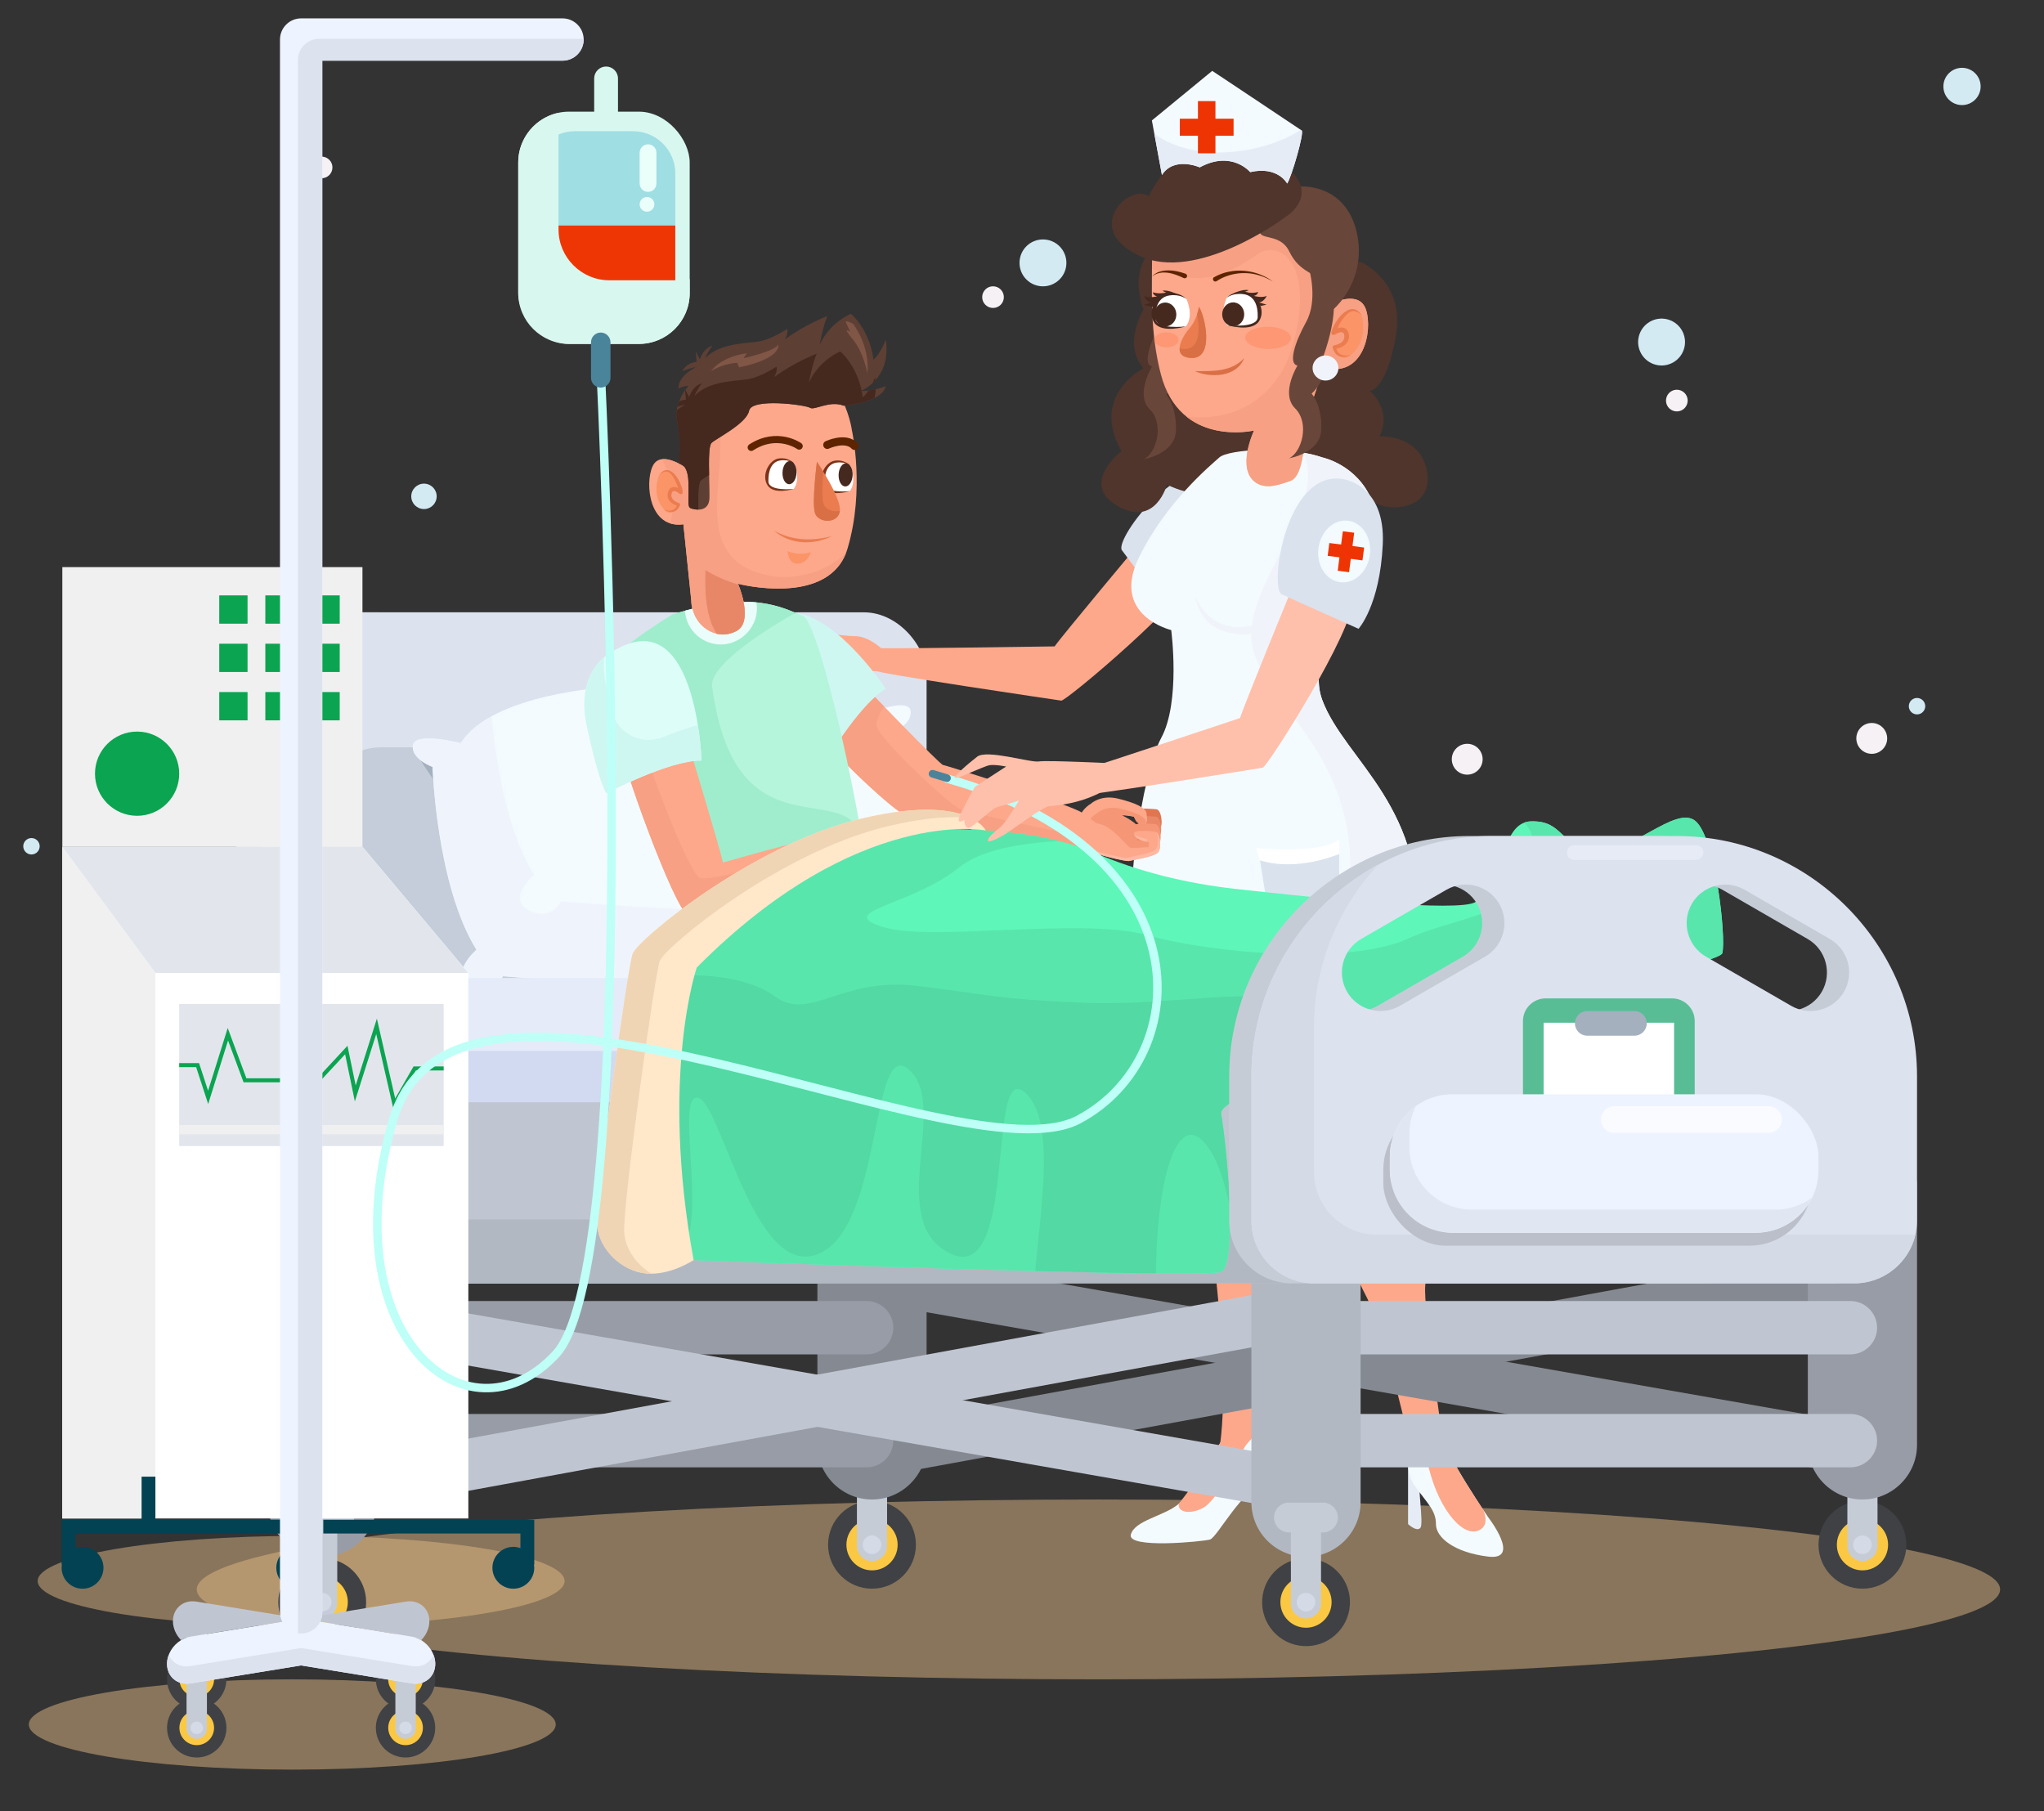 <?xml version="1.0" encoding="UTF-8"?>
<svg xmlns="http://www.w3.org/2000/svg" viewBox="0 0 632 560">
  <rect x="0" y="0" width="632" height="560" fill="#333333" stroke="none"/>
  <defs>
    <style>
      .cls-1 {
        fill: #e88768;
      }

      .cls-2 {
        fill: #f0f4fa;
      }

      .cls-3 {
        fill: #69463a;
      }

      .cls-4 {
        fill: #9fdee3;
      }

      .cls-5 {
        fill: #3f4145;
      }

      .cls-6 {
        fill: #989ca6;
      }

      .cls-7 {
        fill: #f59776;
      }

      .cls-8 {
        fill: #fda88b;
      }

      .cls-9 {
        fill: #858991;
      }

      .cls-10 {
        fill: #dce2ee;
      }

      .cls-11 {
        fill: #b5f5db;
      }

      .cls-12 {
        fill: #fac843;
      }

      .cls-13, .cls-14 {
        fill: #d8f7ef;
      }

      .cls-15 {
        fill: #b2b8c2;
      }

      .cls-16 {
        stroke-width: 2.2px;
      }

      .cls-16, .cls-17, .cls-18 {
        fill: none;
        stroke-linecap: round;
        stroke-miterlimit: 10;
      }

      .cls-16, .cls-18 {
        stroke: #5e2400;
      }

      .cls-19 {
        fill: #f5f1f5;
      }

      .cls-20 {
        fill: #e5ebf9;
      }

      .cls-21 {
        fill: #ebf0fa;
      }

      .cls-22 {
        fill: #edf3ff;
      }

      .cls-23 {
        fill: #fff;
      }

      .cls-24 {
        fill: #f0f0f0;
      }

      .cls-25 {
        fill: #9fedcd;
      }

      .cls-26 {
        fill: #d4dae6;
      }

      .cls-27 {
        fill: #ffc0ab;
      }

      .cls-17 {
        stroke: #befff7;
        stroke-width: 2.62px;
      }

      .cls-28 {
        fill: #805647;
      }

      .cls-29 {
        fill: #7b331a;
      }

      .cls-30 {
        fill: #e1e7f2;
      }

      .cls-31 {
        fill: #eb7c4f;
      }

      .cls-32 {
        fill: #53d9a3;
      }

      .cls-33 {
        fill: #e2e6ec;
      }

      .cls-34 {
        fill: #5e3f34;
      }

      .cls-35 {
        isolation: isolate;
      }

      .cls-36 {
        fill: #f7a083;
      }

      .cls-37 {
        fill: #d1daf0;
      }

      .cls-38 {
        fill: #ebfdfa;
      }

      .cls-39 {
        fill: #cff7f1;
      }

      .cls-40 {
        opacity: .57;
      }

      .cls-40, .cls-14, .cls-41 {
        mix-blend-mode: multiply;
      }

      .cls-42 {
        fill: #e88866;
      }

      .cls-43 {
        fill: #58bd95;
      }

      .cls-44 {
        fill: #c0c6d1;
      }

      .cls-45 {
        fill: #f4fbff;
      }

      .cls-46 {
        fill: #0ba451;
      }

      .cls-47 {
        fill: #ee3403;
      }

      .cls-48 {
        fill: #e07651;
      }

      .cls-49 {
        fill: #5ef6b9;
      }

      .cls-41 {
        fill: #e3bb86;
        opacity: .49;
      }

      .cls-50 {
        fill: #45281e;
      }

      .cls-51 {
        fill: #fd9774;
      }

      .cls-52 {
        fill: #dae2ed;
      }

      .cls-53 {
        fill: #5e2400;
      }

      .cls-54 {
        fill: #ffb8a1;
      }

      .cls-55 {
        fill: #c6ccd6;
      }

      .cls-56 {
        fill: #ddfdf8;
      }

      .cls-57 {
        fill: #d3eaf3;
      }

      .cls-58 {
        fill: #024253;
      }

      .cls-59 {
        fill: #a4b0be;
      }

      .cls-60 {
        fill: #f0d5b4;
      }

      .cls-61 {
        fill: #ffe8ca;
      }

      .cls-62 {
        fill: #e5ecf6;
      }

      .cls-63 {
        fill: #4f352c;
      }

      .cls-64 {
        fill: #ee3604;
      }

      .cls-65 {
        fill: #d96f45;
      }

      .cls-66 {
        fill: #eafffa;
      }

      .cls-67 {
        fill: #4a849a;
      }

      .cls-68 {
        fill: #bbbfc9;
      }

      .cls-18 {
        stroke-width: 2.5px;
      }

      .cls-69 {
        fill: #58e6ad;
      }

      .cls-70 {
        fill: #fb9467;
      }

      .cls-71 {
        fill: #e6ebf5;
      }

      .cls-72 {
        fill: #fafbff;
      }
    </style>
  </defs>
  <g class="cls-35">
    <g id="Layer_10" data-name="Layer 10">
      <g>
        <circle class="cls-57" cx="322.48" cy="81.28" r="7.25"/>
        <path class="cls-57" d="M135.02,153.47c0,2.17-1.76,3.93-3.93,3.93s-3.93-1.76-3.93-3.93,1.76-3.93,3.93-3.93,3.93,1.76,3.93,3.93Z"/>
        <path class="cls-57" d="M134.18,386.2c0,1.4-1.14,2.54-2.54,2.54s-2.54-1.14-2.54-2.54,1.14-2.54,2.54-2.54,2.54,1.14,2.54,2.54Z"/>
        <path class="cls-57" d="M12.27,261.66c0,1.4-1.14,2.54-2.54,2.54s-2.54-1.14-2.54-2.54,1.14-2.54,2.54-2.54,2.54,1.14,2.54,2.54Z"/>
        <circle class="cls-57" cx="428.25" cy="142.02" r="5.76"/>
        <circle class="cls-19" cx="453.66" cy="234.75" r="4.77"/>
        <path class="cls-19" d="M310.39,91.87c0,1.85-1.5,3.35-3.35,3.35s-3.35-1.5-3.35-3.35,1.5-3.35,3.35-3.35,3.35,1.5,3.35,3.35Z"/>
        <path class="cls-19" d="M102.79,51.77c0,1.85-1.5,3.35-3.35,3.35s-3.35-1.5-3.35-3.35,1.5-3.35,3.35-3.35,3.35,1.5,3.35,3.35Z"/>
        <circle class="cls-57" cx="513.73" cy="105.74" r="7.25" transform="translate(240.56 553.49) rotate(-70.24)"/>
        <path class="cls-57" d="M518.31,306.57c2.04.73,3.1,2.98,2.37,5.02s-2.98,3.1-5.02,2.37-3.1-2.98-2.37-5.02,2.98-3.1,5.02-2.37Z"/>
        <path class="cls-57" d="M593.6,215.96c1.32.47,2.01,1.93,1.53,3.25s-1.93,2.01-3.25,1.53-2.01-1.93-1.53-3.25,1.93-2.01,3.25-1.53Z"/>
        <path class="cls-57" d="M578.63,458.66c1.32.47,2.01,1.93,1.53,3.25s-1.93,2.01-3.25,1.53-2.01-1.93-1.53-3.25,1.93-2.01,3.25-1.53Z"/>
        <circle class="cls-57" cx="606.65" cy="26.73" r="5.76"/>
        <circle class="cls-19" cx="578.74" cy="228.31" r="4.77"/>
        <path class="cls-19" d="M519.61,120.7c1.74.63,2.65,2.54,2.02,4.29s-2.54,2.65-4.29,2.02-2.65-2.54-2.02-4.29,2.54-2.65,4.29-2.02Z"/>
        <path class="cls-19" d="M411.7,302.52c1.74.63,2.65,2.54,2.02,4.29s-2.54,2.65-4.29,2.02-2.65-2.54-2.02-4.29,2.54-2.65,4.29-2.02Z"/>
      </g>
      <g>
        <g>
          <rect class="cls-55" x="73.07" y="189.33" width="205.81" height="207.45" rx="19.35" ry="19.35"/>
          <rect class="cls-10" x="80.69" y="189.33" width="205.81" height="207.45" rx="19.35" ry="19.35"/>
          <rect class="cls-59" x="99.63" y="231.08" width="170" height="110.14" rx="18.13" ry="18.13"/>
          <g class="cls-40">
            <path class="cls-10" d="M205.39,277.53c-48.51,0-88.2-39.69-88.2-88.2h0s-17.15,0-17.15,0c-10.64,0-19.35,8.71-19.35,19.35v168.76c0,10.64,8.71,19.35,19.35,19.35h167.11c10.64,0,19.35-8.71,19.35-19.35v-99.91h-81.11Z"/>
          </g>
          <g>
            <path class="cls-45" d="M188.24,212.46s-36.14,1.97-45.77,17.31c0,0-14.17-3.65-14.8.65-.64,4.3,6.06,6.71,6.06,6.71,0,0,1.19,36.65,13.59,56.53,0,0-8.74,7.5-1.58,10.99,7.16,3.49,9.77-2.8,9.77-2.8,0,0,63.06,5.52,91.64,1.79,28.58-3.72,33.02-5.81,33.02-5.81,0,0,12.98,4.66,12.71-1.5-.27-6.16-8.34-8.66-8.34-8.66,0,0,7.35-46.55-9.96-61.29,0,0,7.09-1.29,7.01-6.25-.08-4.97-13.43.59-13.43.59,0,0-27.86-24.38-79.91-8.25Z"/>
            <g class="cls-40">
              <path class="cls-21" d="M284.53,287.67s.65-4.12,1.1-10.27c-4.85.84-11.5,1.86-20.63,3.05-28.58,3.72-91.64-1.8-91.64-1.8,0,0-2.61,6.29-9.77,2.8-7.16-3.49,1.58-10.99,1.58-10.99-8.92-14.29-12.04-37.26-13.09-49.04-4.05,2.21-7.49,4.95-9.62,8.35,0,0-14.17-3.65-14.8.65-.64,4.3,6.06,6.71,6.06,6.71,0,0,1.19,36.65,13.59,56.53,0,0-8.74,7.5-1.58,10.99,7.16,3.49,9.77-2.8,9.77-2.8,0,0,63.06,5.52,91.64,1.79,28.58-3.72,33.02-5.81,33.02-5.81,0,0,12.98,4.66,12.71-1.5-.27-6.16-8.34-8.66-8.34-8.66Z"/>
            </g>
          </g>
        </g>
        <ellipse class="cls-41" cx="339.63" cy="491.44" rx="278.8" ry="27.8"/>
        <ellipse class="cls-41" cx="90.37" cy="533.2" rx="81.46" ry="13.96"/>
        <ellipse class="cls-41" cx="93.11" cy="488.85" rx="81.46" ry="13.96"/>
        <g>
          <path class="cls-8" d="M353.36,166.7s-25.13,30.04-27.27,33.16c0,0-45.27.7-53.64.56-4.99-.08-3.34,5.73-2.62,6.75.72,1.02,56.89,9.24,58.32,9.46s40.28-32.38,42-40.97-16.78-8.97-16.78-8.97Z"/>
          <path class="cls-52" d="M380.47,147.91s11.13,7.7,1.26,23.8c-9.87,16.1-19.13,19.25-19.13,19.25,0,0-13.07-17.23-15.71-20.83-2.43-3.32,19.3-32.98,33.58-22.21Z"/>
          <path class="cls-8" d="M272.44,200.42s-3.9-3.72-8.1-3.72-13.43-1.85-13.6-.84c-.17,1.01,4.7,4.25,8.06,4.56,3.36.31,4.85,7.79,12,7.07,7.15-.72,1.65-7.07,1.65-7.07Z"/>
        </g>
        <g>
          <g>
            <path class="cls-62" d="M435.37,452.88v18.36s2.68,2.53,3.81,1.16c1.13-1.38-1.13-13.84,0-15.72,1.13-1.88-1.96-5.99-3.81-3.8Z"/>
            <path class="cls-8" d="M388.4,248.44s9.98,90,15.52,102.23c0,0,2.01,8.32,6.55,11.74,0,0,5.04,25.44,11.59,37.66,6.55,12.23,14.61,50.02,14.61,50.02,0,0,10.58,5.01,10.07,0-.5-5.01-6.78-45.13-6.04-52.77.89-9.16-4.53-24.15-13.1-34.91-8.56-10.76,12.09-75.82-4.53-113.97-16.62-38.15-34.66,0-34.66,0Z"/>
            <path class="cls-45" d="M436.31,446.2s-2.79,7.77,1.17,13.27c3.97,5.5,6.51,7.59,6.51,11.77s5.66,8.77,16.14,10.05c10.48,1.28,0-12.19,0-12.19,0,0-13.37-19.54-14.13-25.05-.76-5.52-9.71,2.16-9.71,2.16Z"/>
            <path class="cls-8" d="M453.45,458.78s-1.36-1.97-3.08-5.17c-2.26-3.95-4.09-7.63-4.36-9.57-.05-.34-.13-.62-.23-.87,0-.01,0-.02-.01-.03-1.62-3.68-9.47,3.05-9.47,3.05,0,0,4,1.72,5.51,7.79,3.36,13.49,11.25,22.24,16.12,18.81,1.81-1.28,1.65-3.55.74-5.89-1.28-1.92-3.22-4.9-5.22-8.13h0Z"/>
          </g>
          <g>
            <path class="cls-8" d="M354.65,275.09s2.52,45.71,12.59,74.05c0,0,1.51,13.66,5.04,18.06,0,0,8.56,51.56,5.04,78.85,0,0,2.52,8.21,8.56,5.77,6.04-2.45,8.06-33.26,9.07-42.07,1.01-8.8,6.55-34.73-8.56-51.85,0,0-.5-6.87-.5-11.51s12.5-56.72,10.89-76.05c-1.62-19.33-40.61-31.62-42.12,4.74Z"/>
            <path class="cls-45" d="M377.32,446.06s-8.5,15.11-12.84,18.9c-4.34,3.79-13.64,5.06-14.83,9.53s22.23,2.15,24.47,1.53c2.24-.62,10.23-16.15,16.98-17.3,0,0,2.75,13.08,1.84,17.58l1.85.03.06-16.3s5.33-7.24-3.76-18.37c0,0-8.57,7.19-13.77,4.41Z"/>
            <path class="cls-8" d="M391.09,442.04s-4.43,2-6.69,6.15c-2.53,4.64-8.44,15.86-12.3,17.98-3.86,2.12-8.06,1.6-7.62-1.22,0,0,8.96-11.33,12.84-18.9,3.89-7.57,12.43-5.78,13.77-4.02Z"/>
          </g>
          <path class="cls-63" d="M421.07,81.15s13.69,6.14,10.5,23.09c-3.19,16.96-8.06,16.62-8.06,16.62,0,0,7.11,5.72,3.05,14.03,0,0,13.07-.65,14.75,11.41,1.68,12.07-13.42,12.07-17.12,8.48,0,0-2.86,7.01-9.07,3.91,0,0-12.76,2.93-13.43-10.27-.67-13.21,3.53-19.24,3.53-19.24,0,0-3.74-14.11,5.27-15.53,0,0-.75-35.54,10.59-32.51Z"/>
          <path class="cls-63" d="M357.89,75.58s-9.38,5.64-4.34,20.13c0,0-6.55,10.79,0,18.14,0,0-16.62,8.47-6.8,25.64,0,0-13.12,10.08-1.27,16.93,11.85,6.85,15.34-6.6,15.34-6.6,0,0,16.97,9.13,22.82-4.89,0,0,7.42,1.42,8.06-5.4.64-6.82,0-12.94,0-12.94,0,0-9.37-57.41-33.58-49.49"/>
          <path class="cls-45" d="M408.83,141.43s10.83,2.19,15.36,13.36c7.18,17.73-22.31,42.82-15.36,61.62,6.96,18.79,33.17,33.38,29.13,73.95-4.04,40.57-83.29,28.87-87.15,8.93-3.86-19.94,2.24-60.02,8.25-71.16,6.02-11.14,3.08-33.31,3.08-33.31,0,0-18.7-4.46-10.07-22.26,8.32-17.15,22.13-28.6,24.96-31.13,2.83-2.54,21.41-3.66,31.8,0Z"/>
          <path class="cls-2" d="M408.83,216.41c-6.96-18.79,22.54-43.89,15.36-61.61-4.53-11.17-15.36-13.36-15.36-13.36-1.78-.63-3.82-1.11-5.96-1.47.14.31.3.6.43.93,7.18,17.73-22.31,42.82-15.36,61.62,6.96,18.79,33.17,33.38,29.13,73.95-2.77,27.85-40.99,31.07-65.93,23.89,6.41,19.27,82.85,29.84,86.82-9.99,4.04-40.57-22.17-55.15-29.13-73.95Z"/>
          <path class="cls-2" d="M369.45,184.06s3.66,10.52,14.55,9.78c10.89-.73,14.57-4.89,14.57-4.89l1.37.09s-7.43,7.66-15.94,7.14c-10.01-.62-13.29-5.75-14.55-12.11Z"/>
          <path class="cls-3" d="M359.88,83.67s2.73,9.46-.96,16.14c-3.69,6.69-5.54,12.98-2.69,13.5,0,0-5.35,8.67-.74,13.24,4.61,4.57,2.06,13.6-1.87,15.44,0,0,9.83-1.58,10-9.08s-3.02-10.92-3.02-10.92c0,0,5.39-4.57,3.03-9.95,0,0,4.55-11.09,3.78-19.24-.77-8.15-7.53-9.13-7.53-9.13Z"/>
          <path class="cls-8" d="M412.36,87.89l-.57,5.99s8.54-4.5,10.61,1.99c2.07,6.49-.79,21.09-13.1,17.78l-5.27,15.53c-.69,4.68-.51,18.04-5.13,19.53-2.76.89-7.12,2.77-10.5.56-6.33-4.14-.65-16.17-.65-16.17,0,0-22.9,5.38-28.82-17.4-3.36-12.93-2.71-25.11-2.75-32.54-.04-8.44,2.46-12.92,8.4-19.07,5.08-5.26,12.74-8.28,24-7.09,23.17,2.45,24.57,20.23,23.77,30.89Z"/>
          <path class="cls-36" d="M422.4,95.88c-2.07-6.49-10.61-1.99-10.61-1.99l.57-5.99c.8-10.65-.6-28.44-23.77-30.89-11.26-1.19-18.92,1.83-24,7.09-5.94,6.15-8.44,10.64-8.4,19.07v.02c5.65,1.72,11.37,3.46,17.35,2.54,5.91-.91,11.01-4.2,15.87-7.49,2.52-1.7,6.24-.93,8.31,1.07,7,6.78,3.94,22.46.99,30.54-3.95,10.78-13.14,18.09-24.6,19.06-2.41.2-4.84.15-7.27-.1,8.87,7.12,20.91,4.31,20.91,4.31,0,0-5.68,12.03.65,16.17,3.38,2.21,7.74.33,10.5-.56,4.62-1.48,4.45-14.84,5.13-19.53l5.27-15.53c12.31,3.31,15.17-11.29,13.1-17.78Z"/>
          <path class="cls-23" d="M366.86,92.48s2.43,5.14-.21,8.46c0,0-7.24,1.51-9.51-1.62-2.27-3.13,1.27-8.19,4.42-8.22s4.37.48,5.31,1.38Z"/>
          <path class="cls-51" d="M364.41,105.12c-.02,1.28-1.71,2.29-3.78,2.27-2.07-.03-3.73-1.09-3.71-2.37s1.71-2.29,3.78-2.27,3.73,1.09,3.71,2.37Z"/>
          <path class="cls-50" d="M366.86,92.48s-1.77-1.6-5.2-1.14c-3.43.46-4.52,3.62-4.4,7.14s9.38,2.45,9.38,2.45c0,0-7.31,2.26-9.71-1.12-2.4-3.39.46-8.81,4.31-9.16,3.85-.36,5.61,1.83,5.61,1.83Z"/>
          <path class="cls-50" d="M356.91,97.32c.05,2.04,1.61,3.66,3.49,3.61s3.37-1.73,3.32-3.77c-.05-2.04-1.61-3.66-3.5-3.61-1.88.04-3.37,1.73-3.32,3.77Z"/>
          <path class="cls-70" d="M417.71,109.75c-3.78,3.15-5.13-2.45-5.13-2.45,0,0,4.11-.36,3.78-3.61s-4-.85-4-.85c0,0,.52-2.8,3.47-5.76,2.95-2.96,5.18.46,5.18.46,0,0,2.43,7.44-3.3,12.21Z"/>
          <path class="cls-31" d="M421.01,97.54c-1.06-1.19-2.65-1.83-3.97-.87-1.88,1.56-3.37,3.99-3.98,6.31,0,0-1.09-.73-1.09-.73,1.35-.88,3.71-1.72,4.73.09,1.44,3-1.2,5.41-4.07,5.49,0,0,.48-.59.48-.59.25,2.52,2.43,3.06,4.6,2.51-1.55.83-3.78.98-4.9-.65-.31-.48-1.29-2.02-.36-2.31.82-.13,1.71-.46,2.33-.94.92-.63,1.1-1.9.67-2.8-.54-.77-1.92-.03-2.7.39-.5.38-1.25-.12-1.09-.73.86-3.71,6.19-10.51,9.35-5.18h0Z"/>
          <path class="cls-53" d="M375.42,85.69c5.71-3.21,12.92-2.46,18.13,1.31-1.37-.74-2.75-1.46-4.26-1.87-4.31-1.35-9.32-.69-13.07,1.76-.82.62-1.7-.69-.81-1.21h0Z"/>
          <path class="cls-53" d="M365.94,85.96c-2.92-1.48-6.96-2.74-9.79-.43.6-.66,1.38-1.17,2.25-1.49,2.68-.87,5.56-.32,8.17.6.38.14.57.56.43.94-.15.42-.67.6-1.05.38h0Z"/>
          <path class="cls-23" d="M379.28,92.09s-2.43,5.14.21,8.46c0,0,7.24,1.51,9.51-1.62,2.27-3.13-1.27-8.19-4.42-8.22s-4.37.48-5.31,1.38Z"/>
          <path class="cls-50" d="M379.28,92.09s1.77-1.6,5.2-1.14c3.43.46,4.52,3.62,4.4,7.14-.12,3.52-9.38,2.45-9.38,2.45,0,0,7.31,2.26,9.71-1.12s-.46-8.81-4.31-9.16c-3.85-.36-5.61,1.83-5.61,1.83Z"/>
          <path class="cls-50" d="M381.47,90.66s2.98-1.41,4.61-.92l-1.19.52s2.12.62,4.14.02c0,0-.2,1-1.35,1.21,0,0,2.33.71,3.98.02,0,0-.74,1.76-2.37,2l2.33.69-1.86.42s-2.11-4.96-8.29-3.95Z"/>
          <path class="cls-50" d="M363.98,90.95s-2.94-1.48-4.58-1.04l1.17.55s-2.13.56-4.14-.08c0,0,.17,1,1.31,1.25,0,0-2.35.65-3.98-.08,0,0,.68,1.78,2.31,2.06l-2.35.63,2.99.75s1.11-5.2,7.26-4.02Z"/>
          <path class="cls-51" d="M399.18,104.57c-.03,1.9-3.22,3.39-7.13,3.34-3.91-.05-7.06-1.63-7.03-3.53.03-1.9,3.22-3.39,7.13-3.34,3.91.05,7.06,1.63,7.03,3.53Z"/>
          <g>
            <path class="cls-31" d="M370.69,94.85s-.41,3.75-2.93,6.67c-2.52,2.92-5.67,9.05.77,9.16,7.01.12,4.04-13.12,2.16-15.83Z"/>
            <path class="cls-65" d="M370.69,94.85s-.11.99-.56,2.34c.97,4.76.81,10.81-3.94,10.73-.56,0-1.03-.08-1.46-.18-.04,1.63.91,2.89,3.8,2.94,7.01.12,4.04-13.12,2.16-15.83Z"/>
          </g>
          <path class="cls-50" d="M377.9,97.27c.05,2.04,1.61,3.66,3.49,3.61,1.88-.04,3.37-1.73,3.32-3.77-.05-2.04-1.61-3.66-3.49-3.61-1.88.04-3.37,1.73-3.32,3.77Z"/>
          <path class="cls-3" d="M402.25,57.67s13.71-1.03,17.24,14.13c3.53,15.16-7.72,25.6-10.75,26.09-3.02.49.84-6.14-.34-10-1.18-3.86-6.38-3.14-9.74-10.1-3.36-6.96-11.81-2.07-8.34-8.92,3.47-6.85,7.62-10.81,11.92-11.2Z"/>
          <path class="cls-63" d="M397.15,67.32s-27.11,20.29-44.99,11.73c-17.88-8.55-2.52-22.74,3.02-18.34,0,0,8.9-21.28,29.89-14.92,20.99,6.36,20.25,16.31,12.08,21.52Z"/>
          <path class="cls-65" d="M369.45,114.76c5.34.01,11.37.28,15.24-4.05-2.2,5.86-10.24,6.26-15.24,4.05h0Z"/>
          <path class="cls-45" d="M359.27,54.11l-3.11-16.87,18.66-15.33s26.74,17.77,27.64,18.42c.9.65-3.13,14.4-4.47,16.41,0,0-2.88-5.49-11.43-3.53,0,0-5.7-6.85-15.6-1.47,0,0-7.94-3.51-11.69,2.36Z"/>
          <path class="cls-62" d="M402.21,40.16c-12.88,8.17-33.88,9.91-45.3,1.14l2.36,12.81c3.75-5.88,11.69-2.36,11.69-2.36,9.91-5.38,15.6,1.47,15.6,1.47,8.55-1.96,11.43,3.53,11.43,3.53,1.34-2.01,5.37-15.76,4.47-16.41-.04-.03-.13-.09-.25-.17Z"/>
          <g>
            <rect class="cls-47" x="370.4" y="31.26" width="5.41" height="16.14"/>
            <rect class="cls-47" x="370.48" y="31.02" width="5.26" height="16.62" transform="translate(412.44 -333.78) rotate(90)"/>
          </g>
          <path class="cls-3" d="M404.83,83.38s2.73,9.46-.96,16.14c-3.69,6.69-5.54,12.98-2.69,13.5,0,0-5.35,8.67-.74,13.24,4.61,4.57,2.06,13.6-1.87,15.44,0,0,9.83-1.58,10-9.08.17-7.5-3.02-10.92-3.02-10.92,0,0,5.39-4.57,3.03-9.95,0,0,4.55-11.09,3.78-19.24-.77-8.15-7.53-9.13-7.53-9.13Z"/>
          <path class="cls-52" d="M389.59,265.99s2.28,14.92,2.78,16.39c.5,1.47,15.47,7.83,21.71-1.22v-17.12l-24.49,1.96Z"/>
          <path class="cls-23" d="M388.4,262.2s19.43,2.08,25.68-2.56v4.4s-12.92,5.63-24.49,1.96l-1.19-3.8Z"/>
          <path class="cls-2" d="M413.83,113.79c0,2.14-1.78,3.87-3.99,3.87s-3.99-1.73-3.99-3.87,1.78-3.87,3.99-3.87,3.99,1.73,3.99,3.87Z"/>
        </g>
        <g>
          <path class="cls-48" d="M338.63,256.86s9.83,2.82,11.13,2.42c1.3-.4,7.58-1.24,8.79-2.69,1.21-1.45.56-6.28-1.03-6.38-1.59-.1-6.46-.61-6.42.53.07,2.15,4.61,2.76,4.61,2.76l-.1,1.48s-4.44.44-5.55.28c-1.11-.16-6.84-9.68-10.86-7.51-3.33,1.8-8.84,7.02-.59,9.11Z"/>
          <path class="cls-42" d="M338.48,259.16s9.83,2.82,11.13,2.42c1.3-.4,7.58-1.24,8.79-2.69s.56-6.28-1.03-6.38c-1.59-.1-6.46-.61-6.42.53.07,2.15,4.61,2.76,4.61,2.76l-.1,1.48s-4.44.44-5.55.28c-1.11-.16-6.31-7.85-10.86-7.51-4.55.34-8.84,7.02-.59,9.11Z"/>
          <path class="cls-7" d="M338.33,261.47s9.83,2.82,11.13,2.42c1.3-.4,7.58-1.24,8.79-2.69,1.21-1.45.56-6.28-1.03-6.38-1.59-.1-6.46-.61-6.42.53.07,2.15,4.61,2.76,4.61,2.76l-.1,1.48s-4.44.44-5.55.28-6.31-7.85-10.86-7.51c-4.55.34-8.84,7.02-.59,9.11Z"/>
          <path class="cls-8" d="M337.34,248.47s3-2.84,8.35-1.54c5.34,1.3,8.6,2.79,8.81,4.56.21,1.77.56,3.71-1.33,3.27-1.89-.44-2.57-2.24-2.57-2.24,0,0-3.9-.89-4.68-.14s-.04,4.17-3.88,6.71c-.04.03-.08.05-.12.07-5.19,3.28-10.87-3.3-7.24-8.25.7-.95,1.57-1.8,2.66-2.44Z"/>
          <path class="cls-7" d="M350.59,252.51s.68,1.8,2.57,2.24c.65.15,1.02,0,1.24-.3-.01-.12-.03-.23-.04-.35-.18-1.56-3.06-2.88-7.78-4.03-4.72-1.15-7.38,1.36-7.38,1.36-.97.56-1.74,1.31-2.35,2.15-1.45,1.98-1.21,4.25-.09,5.88,1.51.76,3.36.82,5.16-.31.04-.02.08-.05.12-.07,3.83-2.53,3.1-5.96,3.88-6.71.78-.75,4.68.14,4.68.14Z"/>
          <path class="cls-8" d="M267.11,211.98s23.54,24.5,24.49,24.56c.95.06,40.18,12.6,42.85,14.69,2.85,2.23,18.32,12.07,13.13,13.33s-65.33-11.7-68.75-13.2c-3.42-1.5-25.75-22.24-25.8-26-.06-3.76,7.29-14.33,14.08-13.39Z"/>
          <path class="cls-36" d="M296.79,250.15c-3.42-1.5-25.75-22.24-25.8-26-.02-1.32.89-3.5,2.36-5.71-3.57-3.68-6.24-6.46-6.24-6.46-6.79-.95-14.13,9.63-14.08,13.39.06,3.76,22.39,24.5,25.8,26,3.42,1.5,63.56,14.46,68.75,13.2,1.75-.43,1.15-1.83-.53-3.58-19.66-3.55-47.96-9.82-50.27-10.83Z"/>
          <path class="cls-7" d="M345.68,252.75s.5-.79.98-.73c.48.05,5.54,2.78,5.68,4.33.14,1.55-1.3,5.73-2.52,6.5s-10.36-1.91-8.62-4.9c2.24-3.88,2.08-3.34,4.48-5.19Z"/>
          <path class="cls-39" d="M233.63,197.19s-8.99,11.49,4.41,25.35c13.41,13.87,16.26,14.54,16.26,14.54,0,0,10.96-18.96,19.59-24.15,0,0-26.51-39.74-40.26-15.74Z"/>
          <path class="cls-8" d="M338.18,263.77s9.83,2.82,11.13,2.42c1.3-.4,7.58-1.24,8.79-2.69,1.21-1.45.56-6.28-1.03-6.38-1.59-.1-6.46-.61-6.42.53.07,2.15,4.61,2.76,4.61,2.76l-.1,1.48s-4.44.44-5.55.28c-1.11-.16-6.31-7.85-10.86-7.51-4.55.34-8.84,7.02-.59,9.11Z"/>
          <g>
            <path class="cls-54" d="M354.56,260.28l.06-.87s-2.62-.36-3.91-1.47c.33,1.41,2.65,2.08,3.85,2.34Z"/>
            <path class="cls-54" d="M357.61,257.35c.63,1.56.67,4.15-.16,5.15-1.21,1.45-7.49,2.3-8.79,2.69-1.3.39-11.13-2.42-11.13-2.42-1.83-.46-3.04-1.16-3.77-1.95.51,1.21,1.86,2.3,4.43,2.95,0,0,9.83,2.82,11.13,2.42,1.3-.4,7.58-1.24,8.79-2.69,1.06-1.28.69-5.16-.49-6.15Z"/>
          </g>
        </g>
        <g>
          <circle class="cls-5" cx="269.62" cy="477.63" r="13.58"/>
          <path class="cls-12" d="M277.55,477.63c0,4.38-3.55,7.92-7.92,7.92s-7.92-3.55-7.92-7.92,3.55-7.92,7.92-7.92,7.92,3.55,7.92,7.92Z"/>
          <g>
            <path class="cls-55" d="M274.89,446.87h-10.53c-2.54,0-4.61,2.08-4.61,4.61s2.08,4.61,4.61,4.61h.6v21.95c0,2.57,2.1,4.66,4.66,4.66s4.66-2.1,4.66-4.66v-21.95h.6c2.54,0,4.61-2.08,4.61-4.61s-2.08-4.61-4.61-4.61Z"/>
            <circle class="cls-26" cx="269.62" cy="477.63" r="2.88"/>
          </g>
          <circle class="cls-5" cx="575.86" cy="477.63" r="13.58"/>
          <path class="cls-12" d="M583.79,477.63c0,4.38-3.55,7.92-7.92,7.92s-7.92-3.55-7.92-7.92,3.55-7.92,7.92-7.92,7.92,3.55,7.92,7.92Z"/>
          <g>
            <path class="cls-55" d="M581.13,446.87h-10.53c-2.54,0-4.61,2.08-4.61,4.61s2.08,4.61,4.61,4.61h.6v21.95c0,2.57,2.1,4.66,4.66,4.66s4.66-2.1,4.66-4.66v-21.95h.6c2.54,0,4.61-2.08,4.61-4.61s-2.08-4.61-4.61-4.61Z"/>
            <circle class="cls-26" cx="575.86" cy="477.63" r="2.88"/>
          </g>
          <path class="cls-9" d="M575.75,456.48l-312.88-54.89c-4.08-.72-6.83-4.64-6.12-8.72l.14-.81c.72-4.08,4.64-6.83,8.72-6.12l312.88,54.89c4.08.72,6.83,4.64,6.12,8.72l-.14.81c-.72,4.08-4.64,6.83-8.72,6.12Z"/>
          <path class="cls-9" d="M578.34,400.4l-312.46,57.24c-4.07.75-8.02-1.98-8.77-6.05l-.15-.81c-.75-4.07,1.98-8.02,6.05-8.77l312.46-57.24c4.07-.75,8.02,1.98,8.77,6.05l.15.81c.75,4.07-1.98,8.02-6.05,8.77Z"/>
          <path class="cls-6" d="M575.86,463.64h0c-9.28,0-16.88-7.59-16.88-16.88v-79.85c0-9.28,7.59-16.88,16.88-16.88h0c9.28,0,16.88,7.59,16.88,16.88v79.85c0,9.28-7.59,16.88-16.88,16.88Z"/>
          <path class="cls-44" d="M572.14,418.77h-160.08c-4.54,0-8.25-3.71-8.25-8.25h0c0-4.54,3.71-8.25,8.25-8.25h160.08c4.54,0,8.25,3.71,8.25,8.25h0c0,4.54-3.71,8.25-8.25,8.25Z"/>
          <path class="cls-44" d="M572.14,453.69h-160.08c-4.54,0-8.25-3.71-8.25-8.25h0c0-4.54,3.71-8.25,8.25-8.25h160.08c4.54,0,8.25,3.71,8.25,8.25h0c0,4.54-3.71,8.25-8.25,8.25Z"/>
          <path class="cls-9" d="M269.62,463.64h0c-9.28,0-16.88-7.59-16.88-16.88v-79.85c0-9.28,7.59-16.88,16.88-16.88h0c9.28,0,16.88,7.59,16.88,16.88v79.85c0,9.28-7.59,16.88-16.88,16.88Z"/>
          <path class="cls-6" d="M267.96,418.77H107.88c-4.54,0-8.25-3.71-8.25-8.25h0c0-4.54,3.71-8.25,8.25-8.25h160.08c4.54,0,8.25,3.71,8.25,8.25h0c0,4.54-3.71,8.25-8.25,8.25Z"/>
          <path class="cls-6" d="M267.96,453.69H107.88c-4.54,0-8.25-3.71-8.25-8.25h0c0-4.54,3.71-8.25,8.25-8.25h160.08c4.54,0,8.25,3.71,8.25,8.25h0c0,4.54-3.71,8.25-8.25,8.25Z"/>
          <path class="cls-44" d="M407.81,468.38l-312.88-54.89c-4.08-.72-6.83-4.64-6.12-8.72l.14-.81c.72-4.08,4.64-6.83,8.72-6.12l312.88,54.89c4.08.72,6.83,4.64,6.12,8.72l-.14.81c-.72,4.08-4.64,6.83-8.72,6.12Z"/>
          <path class="cls-44" d="M410.41,412.3l-312.46,57.24c-4.07.75-8.02-1.98-8.77-6.05l-.15-.81c-.75-4.07,1.98-8.02,6.05-8.77l312.46-57.24c4.07-.75,8.02,1.98,8.77,6.05l.15.81c.75,4.07-1.98,8.02-6.05,8.77Z"/>
          <path class="cls-15" d="M403.81,481.37h0c-9.28,0-16.88-7.59-16.88-16.88v-79.85c0-9.28,7.59-16.88,16.88-16.88h0c9.28,0,16.88,7.59,16.88,16.88v79.85c0,9.28-7.59,16.88-16.88,16.88Z"/>
          <circle class="cls-5" cx="403.81" cy="495.37" r="13.58" transform="translate(-150.01 814.33) rotate(-80.75)"/>
          <path class="cls-6" d="M99.63,481.37h0c-9.28,0-16.88-7.59-16.88-16.88v-79.85c0-9.28,7.59-16.88,16.88-16.88h0c9.28,0,16.88,7.59,16.88,16.88v79.85c0,9.28-7.59,16.88-16.88,16.88Z"/>
          <circle class="cls-5" cx="99.63" cy="495.37" r="13.58" transform="translate(-321.1 215.54) rotate(-45)"/>
          <path class="cls-12" d="M107.55,495.37c0,4.38-3.55,7.92-7.92,7.92s-7.92-3.55-7.92-7.92,3.55-7.92,7.92-7.92,7.92,3.55,7.92,7.92Z"/>
          <circle class="cls-12" cx="403.81" cy="495.37" r="7.92"/>
          <g>
            <path class="cls-55" d="M104.89,464.6h-10.53c-2.54,0-4.61,2.08-4.61,4.61s2.08,4.61,4.61,4.61h.6v21.95c0,2.57,2.1,4.66,4.66,4.66s4.66-2.1,4.66-4.66v-21.95h.6c2.54,0,4.61-2.08,4.61-4.61s-2.08-4.61-4.61-4.61Z"/>
            <path class="cls-26" d="M102.51,495.37c0,1.59-1.29,2.88-2.88,2.88s-2.88-1.29-2.88-2.88,1.29-2.88,2.88-2.88,2.88,1.29,2.88,2.88Z"/>
          </g>
          <g>
            <path class="cls-55" d="M409.07,464.6h-10.53c-2.54,0-4.61,2.08-4.61,4.61s2.08,4.61,4.61,4.61h.6v21.95c0,2.57,2.1,4.66,4.66,4.66s4.66-2.1,4.66-4.66v-21.95h.6c2.54,0,4.61-2.08,4.61-4.61s-2.08-4.61-4.61-4.61Z"/>
            <circle class="cls-26" cx="403.81" cy="495.37" r="2.88"/>
          </g>
        </g>
        <g>
          <rect class="cls-20" x="96.33" y="302.39" width="453.32" height="46.65" rx="17.41" ry="17.41"/>
          <path class="cls-37" d="M545.42,324.95H126.91c-9.57,0-17.41-7.83-17.41-17.41v-4.61c-7.54,1.91-13.17,8.75-13.17,16.86v11.84c0,9.57,7.83,17.41,17.41,17.41h418.51c9.57,0,17.41-7.83,17.41-17.41v-7.23c-1.36.34-2.77.55-4.23.55Z"/>
          <rect class="cls-44" x="80.69" y="340.81" width="465.95" height="55.98" rx="19.35" ry="19.35"/>
          <path class="cls-15" d="M540.92,377.03H113.66c-10.64,0-19.35-8.71-19.35-19.35v-16.01c-7.87,2.45-13.62,9.83-13.62,18.48v17.29c0,10.64,8.71,19.35,19.35,19.35h427.25c10.64,0,19.35-8.71,19.35-19.35v-1.28c-1.81.56-3.73.87-5.72.87Z"/>
        </g>
        <g>
          <path class="cls-11" d="M207.91,190.01s-23.98,14.3-24.85,22.22c-.87,7.92,39.67,75.52,47.02,77.46,7.35,1.94,35.5-1.38,38.4-8.03,2.9-6.65-14.08-88.72-20.21-91.21-6.13-2.48-16.08-8.28-40.36-.44Z"/>
          <path class="cls-25" d="M220.18,212.23c-1.05-7.9,24.85-22.22,24.85-22.22.44-.14.84-.25,1.27-.38-6.3-2.68-16.53-6.68-38.4.38,0,0-23.98,14.3-24.85,22.22-.87,7.92,39.67,75.52,47.02,77.46,5.61,1.48,23.31-.1,32.68-3.89,19.36-64.51-33.62-6.32-42.58-73.57Z"/>
          <path class="cls-8" d="M211.18,224.48s12.67,41.91,12.32,42.2,41.71-12.67,47.2-9.36c5.49,3.31,8.05,7.35,4.75,8.68-3.3,1.34-58.25,19.35-62.69,17.09-4.44-2.27-21.47-49.63-20.88-53.1.59-3.47,13.22-13.66,19.29-5.51Z"/>
          <path class="cls-36" d="M270.71,257.32c-.06-.04-.15-.06-.21-.09-16.43,5.37-50.66,15.95-54.12,14.18-3.6-1.84-15.45-33.26-19.51-46.98-2.73,1.9-4.74,4.22-4.97,5.56-.59,3.47,16.44,50.83,20.88,53.1,4.44,2.27,59.39-15.75,62.69-17.09,3.3-1.34.74-5.37-4.75-8.68Z"/>
          <path class="cls-8" d="M212.32,134.51l-.37,10.08s-7.76-5.71-10.19-.38c-2.43,5.33-1.04,19.41,9.54,17.89l2.43,23.5c.06,4.07,2.27,7.92,5.95,9.68,2.19,1.05,4.9,1.41,7.95-.12,5.71-2.87.54-14.67.54-14.67,0,0,28.42,7.43,33.88-10.86,5.46-18.29,1.36-36.59,1.36-36.59,0,0-2.97-23.06-24.63-23.55-21.66-.49-27.79,18.26-26.44,25Z"/>
          <path class="cls-38" d="M211.78,188.85c.38,5.82,5.2,10.42,11.11,10.42s11.15-4.99,11.15-11.15c0-.63-.07-1.25-.17-1.85-5.47-.54-12.57-.09-22.09,2.58Z"/>
          <path class="cls-36" d="M238.7,178.14c-23.13-3.85-15.9-25.27-16.05-39.02-.09-8.04,2.99-19.72,8.27-28.85-15.31,3.54-19.77,18.39-18.6,24.24l-.37,10.08s-3.97-2.91-7.12-2.61c2.93,6.58,3.79,13.54,2.51,19.87,1.15.35,2.45.48,3.96.26l2.43,23.5c.06,4.07,2.27,7.92,5.95,9.68,2.19,1.05,4.9,1.41,7.95-.12,5.71-2.87.54-14.67.54-14.67,0,0,27,7.05,33.42-9.54-7.32,7.03-17.31,8.11-22.87,7.18Z"/>
          <path class="cls-1" d="M220.05,192.92c.41,1.05.91,2.05,1.46,3.03,1.8.44,3.86.35,6.1-.78,5.28-2.65,1.27-12.93.63-14.46-3.5-.99-6.89-2.46-10.11-4.45-.15,5.68-.08,11.49,1.92,16.66Z"/>
          <path class="cls-23" d="M263.05,144.13s1.97,4.72-.29,7.72c0,0-6.08,1.29-7.94-1.59s1.17-7.46,3.8-7.45c2.63,0,3.65.49,4.42,1.33Z"/>
          <path class="cls-29" d="M263.05,144.13s-1.46-1.48-4.34-1.1c-2.87.38-3.83,3.25-3.77,6.47.06,3.22,7.82,2.35,7.82,2.35,0,0-6.14,1.98-8.11-1.14-1.96-3.12.5-8.03,3.72-8.31s4.67,1.74,4.67,1.74Z"/>
          <path class="cls-50" d="M263.63,146.91c-.07,1.98-1.1,3.55-2.3,3.5-1.2-.04-2.11-1.68-2.03-3.66.07-1.98,1.1-3.55,2.3-3.5,1.2.04,2.11,1.68,2.03,3.66Z"/>
          <path class="cls-31" d="M252.59,142.78s7.66,11.23,7.09,15.25c-.57,4.02-6.62,3.76-7.68.66-1.05-3.11.59-15.9.59-15.9Z"/>
          <path class="cls-65" d="M254.61,155.76c-.57-1.67-.35-6.12-.04-9.9-1.12-1.82-1.98-3.09-1.98-3.09,0,0-1.64,12.8-.59,15.9,1.05,3.11,7.1,3.36,7.68-.66,0-.02,0-.06,0-.08-1.98.52-4.44-.3-5.07-2.18Z"/>
          <path class="cls-70" d="M205.3,157.52c2.79,3.09,4.52-1.55,4.52-1.55,0,0-3.37-.75-2.74-3.49.63-2.74,3.41-.3,3.41-.3,0,0-.12-2.45-2.25-5.29-2.13-2.84-4.35-.16-4.35-.16,0,0-2.83,6.1,1.41,10.79Z"/>
          <path class="cls-31" d="M203.9,146.74c2.52-3.32,5.23-.03,6.39,2.6.23.65,1.51,3.28.28,3.47-.18.02-.35-.05-.47-.16-.97-.75-2.28-1.49-2.46.21-.28,1.41,1.14,2.34,2.35,2.7.76.34-.22,1.52-.52,1.9-1.08,1.27-2.96.94-4.16.06,0,0,.67.22.67.22,1.57.53,3.09-.22,3.41-1.87,0,0,.34.54.34.54-1.73-.3-3.61-1.74-3.28-3.71.17-1.9,1.76-2.68,3.37-1.71.39.22.73.45,1.08.74l-1,.48c-.16-1.64-.9-3.38-1.81-4.8-.46-.74-1.01-1.39-1.81-1.56-.81-.16-1.68.29-2.37.88h0Z"/>
          <path class="cls-16" d="M247.11,137.93s-6.78-4.82-14.84.41"/>
          <path class="cls-18" d="M255.79,137.56s5.65-2.66,8.45.31"/>
          <path class="cls-23" d="M245.7,143.45s1.97,4.72-.29,7.72c0,0-6.08,1.29-7.94-1.59s1.17-7.46,3.8-7.45c2.63,0,3.65.49,4.42,1.33Z"/>
          <path class="cls-29" d="M245.7,143.45s-1.46-1.48-4.34-1.1c-2.87.38-3.83,3.25-3.77,6.47.06,3.22,7.82,2.35,7.82,2.35,0,0-6.14,1.98-8.11-1.14-1.96-3.12.5-8.03,3.72-8.31,3.23-.28,4.67,1.74,4.67,1.74Z"/>
          <path class="cls-50" d="M246.28,146.22c-.07,1.98-1.1,3.55-2.3,3.5-1.2-.04-2.11-1.68-2.03-3.66.07-1.98,1.1-3.55,2.3-3.5,1.2.04,2.11,1.68,2.03,3.66Z"/>
          <path class="cls-31" d="M257.21,165.75c-5.52,2.91-13.11,2.67-17.84-1.67,5.42,3.13,11.9,3.28,17.84,1.67h0Z"/>
          <path class="cls-70" d="M243.52,170.41s3.62,1.65,7.18.27c0,0-.79,3.4-3.93,3.6s-3.25-3.87-3.25-3.87Z"/>
          <path class="cls-34" d="M209.88,143.33s2.77-.15,2.98,5.59c.21,5.75-.39,7.74.65,8.21,1.05.46,5.79,1.58,5.86-3.29.07-4.88-.69-15.54.63-16.87,1.32-1.33,10.85-5.97,11.63-9.98.79-4.01,17.49-1.79,18.84-.89,1.35.9,6.02-2.38,10.43-.65,0,0,11.73-.87,12.99-6.03,0,0-3.99,1.55-7.92,1.51,0,0,9.69-3.36,7.93-15.96,0,0-1.66,4.51-3.84,6.23,0,0-.68-8.42-6.93-14.18,0,0-6.48,2.52-9.71,9.63,0,0,.95-5.49,2.41-8.94,0,0-7.14,2.72-13.17,7.27,0,0,1.11-1.77.75-3.27,0,0-4.46,2.92-8.1,3.74-3.64.82-12.34.29-17.2,5.21,0,0,.37-1.37,2.16-3.75,0,0-2.57.44-3.88,4.21l-1.29-2.5.3,3.31s-2.76-.1-4.46,2.81c0,0,3.99-1.45,4.08-1.12,0,0-5.3,2.46-5.24,6.5,0,0,1.95-.88,3.11-.84,0,0-4.89,5.34-3.51,11.24,1.38,5.9.49,12.81.49,12.81Z"/>
          <g>
            <path class="cls-50" d="M269.81,118.46c.29-.27.58-.57.87-.89-.03-.31-.04-.61-.08-.94,0,0-.29.79-.78,1.82Z"/>
            <path class="cls-50" d="M266.75,122.87s-.06-.75-.31-1.95c-.16,0-.31,0-.47,0,0,0,.16-.06.43-.18-.62-2.87-2.28-8.1-6.58-12.06,0,0-6.48,2.52-9.71,9.63,0,0,.95-5.49,2.41-8.94,0,0-7.14,2.72-13.17,7.27,0,0,1.11-1.77.75-3.27,0,0-4.46,2.92-8.1,3.74-3.64.82-12.34.29-17.2,5.21,0,0,.37-1.37,2.16-3.75,0,0-2.57.44-3.88,4.21l-1.17-2.26s-.06.08-.09.13l.27,2.94s-.98-.02-2.12.56c-.2.51-.37,1.06-.5,1.62,1.06-.34,2.19-.67,2.24-.5,0,0-1.2.56-2.45,1.58-.17,1.16-.17,2.39.13,3.64.03.14.06.29.09.44.04,0,.08,0,.11,0,0,0-.04.04-.09.1,1.21,5.77.37,12.28.37,12.28,0,0,2.77-.15,2.98,5.59.21,5.75-.39,7.74.65,8.21.41.18,1.39.46,2.43.44-.07-4.15-.02-8.15.76-8.93.36-.36,1.33-.97,2.56-1.74-.1-4.49-.1-9.08.74-9.93,1.32-1.33,10.85-5.97,11.63-9.98.79-4.01,17.49-1.79,18.84-.89,1.35.9,6.02-2.38,10.43-.65,0,0,5.68-.42,9.55-2.42.17-.82.27-1.72.31-2.68-.68.16-1.43.3-2.22.41-.53.83-1.14,1.6-1.8,2.12Z"/>
          </g>
          <path class="cls-28" d="M219.87,114.75s2.6-4.27,11.05-5.54l-1.01,1.56s9.41-2.09,10.72-4.17c0,0,1.29,4.19-12.1,6.99l-.59-1.4s-4.04.06-8.07,2.57Z"/>
          <path class="cls-28" d="M263.77,100.13s5.26,6.61,4.42,15.36c0,0-1.04-6.41-4.6-10.69-3.56-4.28-.68-2.15-.68-2.15l-1.48-3.24s.46-.3,2.33.72Z"/>
          <path class="cls-56" d="M191.06,200.51s-13.71,4.99-9.66,23.85c4.05,18.86,6.12,20.94,6.12,20.94,0,0,19.32-10.3,29.39-10.14,0,0-1.49-47.75-25.85-34.65Z"/>
          <path class="cls-39" d="M205.06,227.88c-6.65,2.75-14.19-1.08-15.9-8.07-.52-2.14-1.09-4.63-1.71-7.5-.75-3.5-.89-6.53-.62-9.13-3.64,3.15-7.93,9.51-5.42,21.18,4.05,18.86,6.12,20.94,6.12,20.94,0,0,19.32-10.3,29.39-10.14,0,0-.15-4.82-1.14-10.97-3.52.91-7.29,2.28-10.72,3.7Z"/>
        </g>
        <g>
          <path class="cls-49" d="M210.08,301.69s33.64-45.31,81.45-45.33c23.9,0,38.32,3.62,46.76,7.25,13.76,5.92,28.4,9.5,43.28,11.18,29.26,3.31,68.61,7.09,74.42,4.23,9.41-4.63,7.37-24.81,17.4-25.06,10.03-.26,8.39,7.23,19.44,8.99,11.05,1.76,25.38-14.47,31.52-8.99,6.14,5.47,9.41,36.01,8.19,40.77s-156.83,38.66-154.96,49.66c1.88,11.01,5.08,46.66,0,48.86-5.08,2.2-164.3-3.52-170.03-3.96-5.73-.44-8.01-63.83,2.54-87.6Z"/>
          <path class="cls-69" d="M524.34,253.95c-6.14-5.47-20.47,10.75-31.52,8.99-11.05-1.76-9.41-9.24-19.44-8.99-.76.02-1.44.16-2.06.39.95.99,1.67,2.08,2.1,3.32,8.58,24.4-20.37,24.42-38.08,32.57-17.71,8.14-60.31,4.66-80.56-1.06s-67.35,2.2-82.11-2.64c-14.75-4.84,9.47-6.6,23.79-18.26,7.05-5.74,19.78-7.59,30.96-8.23-8.52-2.12-20.14-3.7-35.9-3.69-47.81.02-81.45,45.33-81.45,45.33-10.55,23.77-8.27,87.16-2.54,87.6,5.73.44,164.95,6.16,170.03,3.96,5.08-2.2,1.88-37.86,0-48.86-1.88-11.01,153.73-44.9,154.96-49.66,1.23-4.76-2.05-35.3-8.19-40.77Z"/>
          <path class="cls-32" d="M215.43,339.36c7.23-.44,17.42,56.79,37.65,48.31,20.23-8.48,15.87-68.12,28.19-56.76,12.33,11.36-7.92,47.19,12.77,56.76,20.69,9.57,11.01-59.75,22.67-50.07,9.86,8.19,5.1,35.87,3.39,55.4,14.19.35,27.23.62,37.3.71.35-31.52,7.38-53.57,17.2-37.37,2.43,4.01,4.11,9.88,5.6,16.37-.37-10.72-1.67-22.72-2.63-28.33-.64-3.73,16.81-10.08,40.19-17.04,1.61-8.14,1.85-12.13-12.35-16.78-18.05-5.91-43.14.62-70.12-.49-26.98-1.11-28.49-2.41-51.82-5.24-23.33-2.83-33.02,11.19-43.87,3.27-10.86-7.92-29.51-6.42-29.51-6.42-10.55,23.77-8.27,87.16-2.54,87.6,13.43-4.22.65-49.48,7.89-49.92Z"/>
          <path class="cls-61" d="M304.8,256.77s-39.43-7.94-89.37,42.39c0,0-11.44,33.27-.97,90.44,0,0-7.14,4.83-14.62,4.15-7.48-.68-14.5-7.29-15.18-14.77s9.38-79.68,10.96-84.08c1.58-4.4,36.9-33.62,70.3-41.68,33.4-8.06,38.88,3.55,38.88,3.55Z"/>
          <path class="cls-60" d="M193.02,381.28c-.67-7.48,9.38-79.68,10.96-84.08,1.58-4.4,36.9-33.62,70.3-41.68,11.86-2.86,20.19-3.24,26.01-2.54-4.94-2.47-14.91-4.46-34.38.24-33.4,8.06-68.73,37.28-70.3,41.68-1.58,4.4-11.63,76.6-10.96,84.08.67,7.48,7.69,14.09,15.18,14.77.55.05,1.09.06,1.63.06-4.53-2.68-7.98-7.4-8.44-12.53Z"/>
        </g>
        <g>
          <g>
            <path class="cls-55" d="M511.58,258.49h-57.21c-40.86,0-74.3,33.43-74.3,74.3v44.66c0,10.64,8.71,19.35,19.35,19.35h167.11c10.64,0,19.35-8.71,19.35-19.35v-44.66c0-40.86-33.43-74.3-74.3-74.3ZM452.33,295.78l-26.38,15.23c-5.69,3.28-13.02,1.32-16.31-4.37-3.28-5.69-1.32-13.02,4.37-16.31l26.38-15.23c5.69-3.28,13.02-1.32,16.31,4.37,3.28,5.69,1.32,13.02-4.37,16.31ZM563.3,306.64c-3.28,5.69-10.62,7.65-16.31,4.37l-26.38-15.23c-5.69-3.28-7.65-10.62-4.37-16.31,3.28-5.69,10.62-7.65,16.31-4.37l26.38,15.23c5.69,3.28,7.65,10.62,4.37,16.31Z"/>
            <path class="cls-10" d="M518.44,258.49h-57.21c-40.86,0-74.3,33.43-74.3,74.3v44.66c0,10.64,8.71,19.35,19.35,19.35h167.11c10.64,0,19.35-8.71,19.35-19.35v-44.66c0-40.86-33.43-74.3-74.3-74.3ZM459.19,295.78l-26.38,15.23c-5.69,3.28-13.02,1.32-16.31-4.37-3.28-5.69-1.32-13.02,4.37-16.31l26.38-15.23c5.69-3.28,13.02-1.32,16.31,4.37,3.28,5.69,1.32,13.02-4.37,16.31ZM570.16,306.64c-3.28,5.69-10.62,7.65-16.31,4.37l-26.38-15.23c-5.69-3.28-7.65-10.62-4.37-16.31,3.28-5.69,10.62-7.65,16.31-4.37l26.38,15.23c5.69,3.28,7.65,10.62,4.37,16.31Z"/>
            <path class="cls-26" d="M425.62,381.75c-10.64,0-19.35-8.71-19.35-19.35v-44.66c0-19.39,7.54-37.1,19.82-50.37-23.27,12.59-39.16,37.23-39.16,65.4v44.66c0,10.64,8.71,19.35,19.35,19.35h167.11c9.16,0,16.86-6.45,18.84-15.03h-166.61Z"/>
            <path class="cls-71" d="M524.37,265.9h-37.58c-1.27,0-2.3-1.04-2.3-2.3h0c0-1.27,1.04-2.3,2.3-2.3h37.58c1.27,0,2.3,1.04,2.3,2.3h0c0,1.27-1.04,2.3-2.3,2.3Z"/>
          </g>
          <g>
            <path class="cls-43" d="M477.9,308.7h39.1c3.86,0,7,3.14,7,7v48.57c0,3.86-3.14,7-7,7h-39.1c-3.86,0-7-3.14-7-7v-48.57c0-3.86,3.14-7,7-7Z"/>
            <rect class="cls-23" x="477.28" y="316.22" width="40.34" height="47.53"/>
            <path class="cls-59" d="M505.37,320.23h-14.6c-2.1,0-3.81-1.72-3.81-3.81h0c0-2.1,1.72-3.81,3.81-3.81h14.6c2.1,0,3.81,1.72,3.81,3.81h0c0,2.1-1.72,3.81-3.81,3.81Z"/>
          </g>
          <g>
            <rect class="cls-68" x="427.72" y="342.35" width="132.54" height="42.81" rx="19.35" ry="19.35"/>
            <rect class="cls-22" x="429.74" y="338.34" width="132.54" height="42.81" rx="19.35" ry="19.35"/>
            <path class="cls-30" d="M548.97,374.01h-93.85c-10.64,0-19.35-8.71-19.35-19.35v-4.12c0-3.06.74-5.95,2.02-8.52-4.86,3.52-8.05,9.23-8.05,15.66v4.12c0,10.64,8.71,19.35,19.35,19.35h93.85c7.58,0,14.16-4.43,17.33-10.82-3.19,2.31-7.08,3.69-11.29,3.69Z"/>
            <path class="cls-72" d="M546.83,350.28h-47.71c-2.27,0-4.13-1.86-4.13-4.13h0c0-2.27,1.86-4.12,4.13-4.12h47.71c2.27,0,4.13,1.86,4.13,4.12h0c0,2.27-1.86,4.13-4.13,4.13Z"/>
          </g>
        </g>
        <g>
          <g>
            <g>
              <polygon class="cls-23" points="19.27 469.5 144.81 469.5 144.81 300.83 112.07 261.82 19.27 261.82 19.27 469.5"/>
              <polygon class="cls-24" points="48.05 300.83 48.05 469.5 19.27 469.5 19.27 261.82 48.05 300.83"/>
              <path class="cls-58" d="M48.05,456.58v13.3h50.33v13.89h-.1c.05.32.1.64.1.98,0,3.57-2.9,6.47-6.47,6.47s-6.47-2.9-6.47-6.47,2.9-6.47,6.47-6.47c.77,0,1.5.16,2.19.41v-4.52H23.33v4.52c.69-.25,1.42-.41,2.19-.41,3.57,0,6.47,2.9,6.47,6.47s-2.9,6.47-6.47,6.47-6.47-2.9-6.47-6.47c0-.33.05-.66.1-.98h-.1v-13.89h24.73v-13.3h4.28Z"/>
              <path class="cls-58" d="M158.72,478.27c.77,0,1.5.16,2.19.41v-4.52h-60.94v-4.28h65.22v13.89h-.1c.05.32.1.64.1.98,0,3.57-2.9,6.47-6.47,6.47s-6.47-2.9-6.47-6.47,2.9-6.47,6.47-6.47Z"/>
            </g>
            <polygon class="cls-33" points="19.27 261.82 48.05 300.83 144.81 300.83 112.07 261.82 19.27 261.82"/>
          </g>
          <rect class="cls-33" x="55.4" y="310.42" width="81.77" height="43.94" transform="translate(192.58 664.78) rotate(180)"/>
          <polygon class="cls-46" points="64.34 337.25 70.41 317.85 76.18 333.39 98.11 333.39 107.44 323.35 109.98 335.62 116.53 314.96 122.19 339.64 127.87 329.73 137.18 329.73 137.18 330.98 128.59 330.98 121.68 343.03 116.33 319.71 109.72 340.55 106.71 325.97 98.66 334.64 75.31 334.64 70.51 321.71 64.37 341.36 60.65 329.96 55.41 329.96 55.41 328.71 61.55 328.71 64.34 337.25"/>
          <rect class="cls-24" x="55.41" y="347.85" width="81.77" height="2.85"/>
          <rect class="cls-24" x="19.27" y="175.35" width="92.8" height="86.47"/>
          <rect class="cls-46" x="96.29" y="184.09" width="8.75" height="8.75" transform="translate(201.33 376.93) rotate(180)"/>
          <rect class="cls-46" x="96.29" y="199.04" width="8.75" height="8.75" transform="translate(201.33 406.82) rotate(180)"/>
          <rect class="cls-46" x="96.29" y="213.98" width="8.75" height="8.75" transform="translate(201.33 436.71) rotate(180)"/>
          <rect class="cls-46" x="82.04" y="184.09" width="8.75" height="8.75" transform="translate(172.83 376.93) rotate(180)"/>
          <rect class="cls-46" x="82.04" y="199.04" width="8.75" height="8.75" transform="translate(172.83 406.82) rotate(180)"/>
          <rect class="cls-46" x="82.04" y="213.98" width="8.75" height="8.75" transform="translate(172.83 436.71) rotate(180)"/>
          <rect class="cls-46" x="67.79" y="184.09" width="8.75" height="8.75" transform="translate(144.33 376.93) rotate(180)"/>
          <rect class="cls-46" x="67.79" y="199.04" width="8.75" height="8.75" transform="translate(144.33 406.82) rotate(180)"/>
          <rect class="cls-46" x="67.79" y="213.98" width="8.75" height="8.75" transform="translate(144.33 436.71) rotate(180)"/>
          <path class="cls-46" d="M29.37,239.22c0,7.19,5.83,13.02,13.02,13.02s13.02-5.83,13.02-13.02-5.83-13.02-13.02-13.02-13.02,5.83-13.02,13.02Z"/>
        </g>
        <g>
          <g>
            <g>
              <path class="cls-5" d="M51.64,519.23c0,5.07,4.11,9.18,9.18,9.18s9.18-4.11,9.18-9.18-4.11-9.18-9.18-9.18-9.18,4.11-9.18,9.18Z"/>
              <path class="cls-12" d="M55.47,519.23c0,2.96,2.4,5.36,5.36,5.36s5.36-2.4,5.36-5.36-2.4-5.36-5.36-5.36-5.36,2.4-5.36,5.36Z"/>
              <g>
                <path class="cls-55" d="M57.27,498.43h7.12c1.72,0,3.12,1.4,3.12,3.12s-1.4,3.12-3.12,3.12h-.41v14.84c0,1.73-1.42,3.15-3.15,3.15s-3.15-1.42-3.15-3.15v-14.84h-.41c-1.72,0-3.12-1.4-3.12-3.12s1.4-3.12,3.12-3.12Z"/>
                <circle class="cls-26" cx="60.83" cy="519.23" r="1.95"/>
              </g>
            </g>
            <g>
              <path class="cls-5" d="M70.01,534.23c0,5.07-4.11,9.18-9.18,9.18s-9.18-4.11-9.18-9.18,4.11-9.18,9.18-9.18,9.18,4.11,9.18,9.18Z"/>
              <path class="cls-12" d="M66.19,534.23c0,2.96-2.4,5.36-5.36,5.36s-5.36-2.4-5.36-5.36,2.4-5.36,5.36-5.36,5.36,2.4,5.36,5.36Z"/>
              <g>
                <path class="cls-55" d="M64.39,513.42h-7.12c-1.72,0-3.12,1.4-3.12,3.12s1.4,3.12,3.12,3.12h.41v14.84c0,1.73,1.42,3.15,3.15,3.15s3.15-1.42,3.15-3.15v-14.84h.41c1.72,0,3.12-1.4,3.12-3.12s-1.4-3.12-3.12-3.12Z"/>
                <circle class="cls-26" cx="60.83" cy="534.23" r="1.95"/>
              </g>
            </g>
            <g>
              <path class="cls-5" d="M134.58,519.23c0,5.07-4.11,9.18-9.18,9.18s-9.18-4.11-9.18-9.18,4.11-9.18,9.18-9.18,9.18,4.11,9.18,9.18Z"/>
              <path class="cls-12" d="M130.75,519.23c0,2.96-2.4,5.36-5.36,5.36s-5.36-2.4-5.36-5.36,2.4-5.36,5.36-5.36,5.36,2.4,5.36,5.36Z"/>
              <g>
                <path class="cls-55" d="M128.96,498.43h-7.12c-1.72,0-3.12,1.4-3.12,3.12s1.4,3.12,3.12,3.12h.41v14.84c0,1.73,1.42,3.15,3.15,3.15s3.15-1.42,3.15-3.15v-14.84h.41c1.72,0,3.12-1.4,3.12-3.12s-1.4-3.12-3.12-3.12Z"/>
                <circle class="cls-26" cx="125.4" cy="519.23" r="1.95"/>
              </g>
            </g>
            <g>
              <path class="cls-5" d="M116.21,534.23c0,5.07,4.11,9.18,9.18,9.18s9.18-4.11,9.18-9.18-4.11-9.18-9.18-9.18-9.18,4.11-9.18,9.18Z"/>
              <path class="cls-12" d="M120.04,534.23c0,2.96,2.4,5.36,5.36,5.36s5.36-2.4,5.36-5.36-2.4-5.36-5.36-5.36-5.36,2.4-5.36,5.36Z"/>
              <g>
                <path class="cls-55" d="M121.84,513.42h7.12c1.72,0,3.12,1.4,3.12,3.12s-1.4,3.12-3.12,3.12h-.41v14.84c0,1.73-1.42,3.15-3.15,3.15s-3.15-1.42-3.15-3.15v-14.84h-.41c-1.72,0-3.12-1.4-3.12-3.12s1.4-3.12,3.12-3.12Z"/>
                <circle class="cls-26" cx="125.4" cy="534.23" r="1.95"/>
              </g>
            </g>
            <g>
              <path class="cls-44" d="M130.24,507.13c1.54-1.58,2.52-3.69,2.52-5.87,0-3.98-3.25-6.7-7.23-6.05l-32.41,5.28,34.24,5.57c1.03.17,2,.55,2.89,1.08Z"/>
              <path class="cls-44" d="M93.11,500.48l-32.41-5.28c-3.98-.65-7.23,2.08-7.23,6.05,0,2.18.98,4.29,2.52,5.87.89-.53,1.86-.91,2.89-1.08l34.24-5.57Z"/>
              <path class="cls-22" d="M130.24,507.13c-.89-.53-1.86-.91-2.89-1.08l-34.24-5.57-34.24,5.57c-1.03.17-2,.55-2.89,1.08-2.55,1.54-4.34,4.38-4.34,7.33h0c0,3.98,3.25,6.7,7.23,6.05l34.24-5.57,34.24,5.57c3.98.65,7.23-2.08,7.23-6.05h0c0-2.95-1.79-5.79-4.34-7.33Z"/>
              <path class="cls-10" d="M127.35,515.14l-34.24-5.57-34.24,5.57c-3.02.49-5.62-.96-6.7-3.43-.33.88-.53,1.81-.53,2.75h0c0,3.98,3.25,6.7,7.23,6.05l34.24-5.57,34.24,5.57c3.98.65,7.23-2.08,7.23-6.05h0c0-.94-.2-1.87-.53-2.75-1.08,2.47-3.68,3.93-6.7,3.43Z"/>
            </g>
          </g>
          <path class="cls-22" d="M93.11,505.06c-3.61,0-6.54-2.93-6.54-6.54V12.22c0-3.61,2.93-6.54,6.54-6.54h80.82c3.61,0,6.54,2.93,6.54,6.54s-2.93,6.54-6.54,6.54h-74.28v479.75c0,3.61-2.93,6.54-6.54,6.54Z"/>
          <path class="cls-10" d="M98.66,12.01c-3.61,0-6.54,2.93-6.54,6.54v486.3s.01.07.01.11c.32.05.65.1.98.1,3.61,0,6.54-2.93,6.54-6.54V18.76h74.28c3.61,0,6.54-2.93,6.54-6.54,0-.04-.01-.07-.01-.11-.32-.05-.65-.1-.98-.1h-80.82Z"/>
        </g>
        <path class="cls-17" d="M185.75,115.15s13.6,274.15-13.92,303.62c-27.52,29.48-69.62-6.33-50.24-72.62,19.38-66.3,175.26,19.52,211.93,0,36.66-19.52,38.51-83.21-40.63-105.39"/>
        <path class="cls-67" d="M292.46,241.73l-4.46-1.35c-.63-.19-.98-.86-.79-1.48h0c.19-.63.86-.98,1.48-.79l4.46,1.35c.63.19.98.86.79,1.48h0c-.19.63-.86.98-1.48.79Z"/>
        <g>
          <path class="cls-27" d="M399.37,182.15s-14.86,36.24-15.96,39.86c0,0-42.94,14.36-50.96,16.76-4.78,1.43-1.45,6.47-.46,7.22,1,.75,57.02-8.4,58.45-8.62,1.42-.23,28.6-43.05,27.65-51.75-.96-8.7-18.71-3.47-18.71-3.47Z"/>
          <g>
            <path class="cls-52" d="M414.98,148.09s13.46,1.39,12.57,20.25c-.89,18.86-7.49,26.08-7.49,26.08,0,0-19.76-8.81-23.8-10.69-3.73-1.74,1.03-38.2,18.73-35.64Z"/>
            <path class="cls-45" d="M423.55,171.55c-.68,5.25-4.79,9.03-9.18,8.46-4.39-.57-7.39-5.29-6.7-10.53.68-5.25,4.79-9.03,9.18-8.46,4.39.57,7.39,5.29,6.7,10.53Z"/>
            <g>
              <rect class="cls-47" x="414.4" y="164.43" width="3.54" height="12.31" transform="translate(25.51 -52.31) rotate(7.42)"/>
              <rect class="cls-47" x="414.16" y="165.16" width="4.01" height="10.85" transform="translate(639.05 -220.07) rotate(97.42)"/>
            </g>
          </g>
          <path class="cls-27" d="M344.03,236.02s-20.28-1-22.86-.58-16.06-3.8-19.04-1.47c-2.99,2.32-7.37,6.13-6.83,6.56.54.43,8.9-3.64,10.65-3.93,1.75-.29,5.14.41,5.14.41l-9.68,6.29s-4.88,8.64-4.99,10.06,1.71.13,1.71.13c0,0,0,2.58,1.34,2.49,1.35-.09,7.37-6.13,8.73-6.41,1.36-.28,6.86-2.05,6.86-2.05,0,0-3.97,6.68-5.61,8.09-1.64,1.41-4.09,3.32-3.97,4.29.12.97,4.12-1.21,5.73-2.24,1.61-1.02,11.17-8.14,13.1-8.37,1.93-.23,7.04-.56,12.47-2.68,5.43-2.11,10.79-5.37,7.25-10.59Z"/>
        </g>
        <g>
          <g>
            <g>
              <rect class="cls-13" x="160.24" y="34.53" width="53.01" height="71.81" rx="15.7" ry="15.7"/>
              <path class="cls-4" d="M208.8,53.63c0-7.19-5.88-13.06-13.06-13.06h-17.98c-7.19,0-13.06,5.88-13.06,13.06v16.1h44.1v-16.1Z"/>
              <path class="cls-64" d="M164.7,69.72v17.52c0,7.19,5.88,13.06,13.06,13.06h17.98c7.19,0,13.06-5.88,13.06-13.06v-17.52h-44.1Z"/>
              <path class="cls-14" d="M210.01,86.66h-21.61c-8.64,0-15.7-7.07-15.7-15.7v-36.09c-7.09,1.51-12.46,7.84-12.46,15.36v40.4c0,8.64,7.07,15.7,15.7,15.7h21.61c8.64,0,15.7-7.07,15.7-15.7v-4.31c-1.05.22-2.14.34-3.25.34Z"/>
              <path class="cls-67" d="M185.75,119.84h0c-1.65,0-3.01-1.35-3.01-3.01v-11c0-1.65,1.35-3.01,3.01-3.01h0c1.65,0,3.01,1.35,3.01,3.01v11c0,1.65-1.35,3.01-3.01,3.01Z"/>
            </g>
            <path class="cls-66" d="M200.37,59.33h0c-1.43,0-2.6-1.17-2.6-2.6v-9.51c0-1.43,1.17-2.6,2.6-2.6h0c1.43,0,2.6,1.17,2.6,2.6v9.51c0,1.43-1.17,2.6-2.6,2.6Z"/>
            <path class="cls-66" d="M200.05,65.46h0c-1.26,0-2.28-1.03-2.28-2.28h0c0-1.26,1.03-2.28,2.28-2.28h0c1.26,0,2.28,1.03,2.28,2.28h0c0,1.26-1.03,2.28-2.28,2.28Z"/>
          </g>
          <path class="cls-13" d="M187.4,39.33h0c-2.02,0-3.68-1.65-3.68-3.68v-11.4c0-2.02,1.65-3.68,3.68-3.68h0c2.02,0,3.68,1.65,3.68,3.68v11.4c0,2.02-1.65,3.68-3.68,3.68Z"/>
        </g>
      </g>
    </g>
  </g>
</svg>